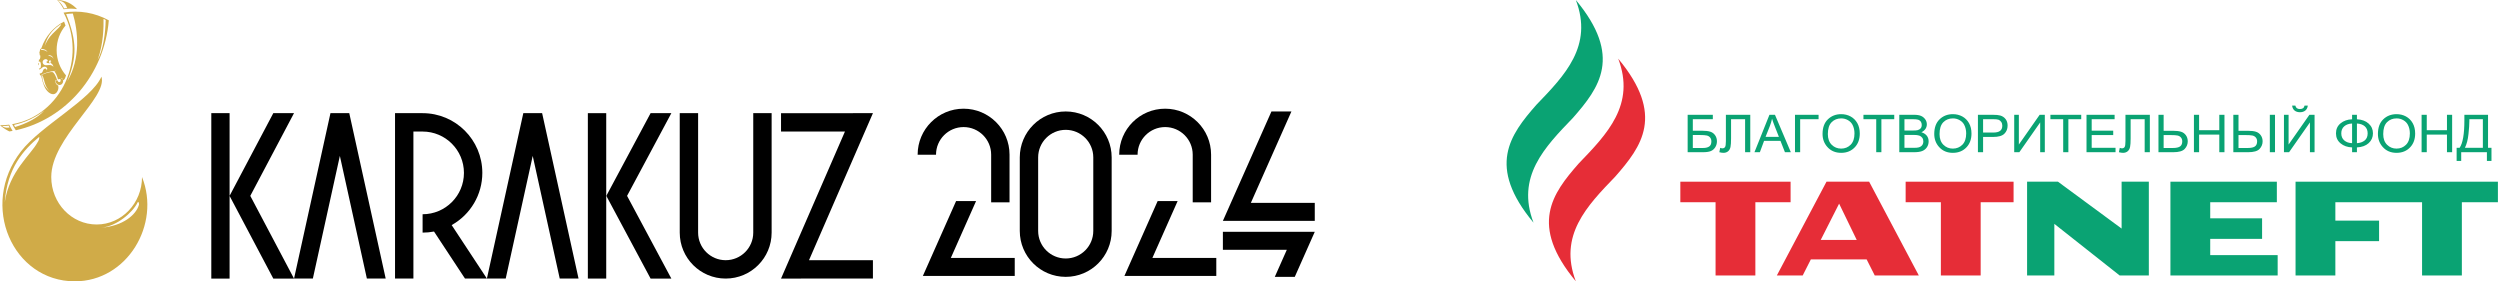 <svg width="391" height="44" viewBox="0 0 391 44" fill="none" xmlns="http://www.w3.org/2000/svg">
<path fill-rule="evenodd" clip-rule="evenodd" d="M359.025 28.417V43.084H365.25V37.714H372.087V34.505H365.25V31.628H378.812V43.084H385.034V31.628H390.672V28.417H359.025Z" fill="#0AA373"/>
<path fill-rule="evenodd" clip-rule="evenodd" d="M345.678 39.901V37.359H353.79V34.145H345.678V31.628H356.099V28.417H339.454V43.084H356.226V39.901H345.678Z" fill="#0AA373"/>
<path fill-rule="evenodd" clip-rule="evenodd" d="M280.048 28.417H262.805V31.628H268.315V43.084H274.539V31.628H280.048V28.417Z" fill="#E62D37"/>
<path fill-rule="evenodd" clip-rule="evenodd" d="M284.76 37.528L287.638 31.849L290.394 37.528H284.76ZM292.334 28.417H285.664L277.897 43.084H281.942L283.219 40.566H291.94L293.212 43.084H300.103L292.334 28.417Z" fill="#E62D37"/>
<path fill-rule="evenodd" clip-rule="evenodd" d="M331.819 28.418V35.748L321.867 28.418H317.036V43.084H321.298V35.013L331.514 43.084H336.078V28.418H331.819Z" fill="#0AA373"/>
<path fill-rule="evenodd" clip-rule="evenodd" d="M314.923 28.417H298.043V31.628H303.552V43.084H309.775V31.628H314.923V28.417Z" fill="#E62D37"/>
<path fill-rule="evenodd" clip-rule="evenodd" d="M263.949 17.953H267.886V18.64H264.757V20.446H266.206C266.745 20.446 267.171 20.495 267.484 20.595C267.797 20.693 268.049 20.878 268.24 21.149C268.432 21.42 268.529 21.739 268.529 22.104C268.529 22.448 268.439 22.759 268.261 23.039C268.082 23.318 267.85 23.516 267.563 23.631C267.277 23.747 266.864 23.806 266.325 23.806H263.949V17.953ZM264.757 23.144H266.358C266.772 23.144 267.092 23.066 267.318 22.911C267.544 22.755 267.658 22.494 267.658 22.125C267.658 21.874 267.595 21.67 267.465 21.51C267.335 21.351 267.163 21.246 266.945 21.194C266.729 21.142 266.358 21.116 265.83 21.116H264.757V23.144ZM269.929 17.953H273.742V23.806H272.934V18.64H270.738V21.655C270.738 22.254 270.708 22.698 270.65 22.987C270.589 23.276 270.463 23.501 270.27 23.663C270.074 23.823 269.836 23.904 269.551 23.904C269.366 23.904 269.151 23.871 268.904 23.806L269.04 23.119C269.171 23.174 269.284 23.201 269.378 23.201C269.556 23.201 269.693 23.137 269.788 23.009C269.883 22.882 269.929 22.569 269.929 22.072V17.953ZM274.397 23.806L276.741 17.953H277.604L280.086 23.806H279.165L278.466 22.032H275.901L275.243 23.806H274.397ZM276.136 21.403H278.219L277.582 19.782C277.385 19.284 277.24 18.88 277.148 18.568C277.069 18.944 276.958 19.316 276.815 19.686L276.136 21.403ZM280.737 17.953H284.425V18.64H281.545V23.806H280.737V17.953ZM285.047 20.957C285.047 19.96 285.325 19.194 285.883 18.659C286.439 18.123 287.133 17.855 287.964 17.855C288.501 17.855 288.99 17.975 289.432 18.213C289.874 18.453 290.224 18.801 290.484 19.257C290.741 19.712 290.87 20.256 290.87 20.885C290.87 21.751 290.62 22.457 290.121 23.002C289.57 23.603 288.85 23.904 287.959 23.904C287.061 23.904 286.339 23.596 285.791 22.979C285.296 22.42 285.047 21.747 285.047 20.957ZM285.876 20.967C285.876 21.689 286.078 22.247 286.482 22.645C286.885 23.043 287.377 23.242 287.954 23.242C288.544 23.242 289.04 23.041 289.44 22.64C289.841 22.238 290.041 21.646 290.041 20.867C290.041 20.365 289.938 19.915 289.732 19.518C289.573 19.216 289.335 18.972 289.016 18.791C288.696 18.608 288.347 18.517 287.969 18.517C287.361 18.517 286.86 18.716 286.467 19.115C286.073 19.515 285.876 20.132 285.876 20.967ZM293.442 23.806V18.64H291.442V17.953H296.26V18.64H294.25V23.806H293.442ZM297.048 23.806V17.953H299.334C299.799 17.953 300.165 18.009 300.436 18.122C300.705 18.235 300.926 18.411 301.099 18.651C301.272 18.89 301.358 19.155 301.358 19.444C301.358 19.712 301.284 19.954 301.135 20.17C300.985 20.385 300.776 20.557 300.505 20.687C300.856 20.788 301.132 20.961 301.334 21.205C301.536 21.449 301.638 21.75 301.638 22.107C301.638 22.461 301.546 22.772 301.362 23.04C301.179 23.309 300.933 23.502 300.628 23.623C300.32 23.744 299.899 23.806 299.364 23.806H297.048ZM297.856 20.414H299.172C299.517 20.414 299.762 20.395 299.908 20.358C300.116 20.302 300.277 20.208 300.391 20.076C300.503 19.944 300.56 19.764 300.56 19.536C300.56 19.326 300.508 19.151 300.407 19.01C300.303 18.87 300.167 18.773 299.996 18.72C299.825 18.667 299.519 18.64 299.077 18.64H297.856V20.414ZM297.856 23.119H299.369C299.702 23.119 299.947 23.095 300.106 23.047C300.336 22.977 300.51 22.863 300.629 22.705C300.749 22.546 300.809 22.345 300.809 22.106C300.809 21.884 300.752 21.697 300.636 21.543C300.522 21.389 300.369 21.277 300.175 21.206C299.98 21.136 299.676 21.1 299.262 21.1H297.856V23.119ZM302.517 20.957C302.517 19.96 302.795 19.194 303.353 18.659C303.909 18.123 304.603 17.855 305.434 17.855C305.971 17.855 306.46 17.975 306.902 18.213C307.344 18.453 307.694 18.801 307.953 19.257C308.211 19.712 308.34 20.256 308.34 20.885C308.34 21.751 308.09 22.457 307.591 23.002C307.04 23.603 306.32 23.904 305.428 23.904C304.531 23.904 303.809 23.596 303.261 22.979C302.766 22.42 302.517 21.747 302.517 20.957ZM303.346 20.967C303.346 21.689 303.548 22.247 303.952 22.645C304.354 23.043 304.847 23.242 305.423 23.242C306.014 23.242 306.51 23.041 306.91 22.64C307.311 22.238 307.511 21.646 307.511 20.867C307.511 20.365 307.408 19.915 307.202 19.518C307.043 19.216 306.805 18.972 306.485 18.791C306.166 18.608 305.817 18.517 305.439 18.517C304.831 18.517 304.33 18.716 303.936 19.115C303.543 19.515 303.346 20.132 303.346 20.967ZM309.347 23.806V17.953H311.64C312.181 17.953 312.578 17.99 312.835 18.065C313.186 18.166 313.466 18.352 313.675 18.626C313.884 18.9 313.989 19.236 313.989 19.634C313.989 20.16 313.818 20.589 313.478 20.92C313.138 21.253 312.549 21.419 311.713 21.419H310.155V23.806H309.347ZM310.155 20.732H311.728C312.224 20.732 312.587 20.644 312.816 20.467C313.046 20.29 313.16 20.023 313.16 19.666C313.16 19.434 313.103 19.236 312.991 19.072C312.877 18.905 312.74 18.792 312.582 18.731C312.421 18.67 312.131 18.64 311.713 18.64H310.155V20.732ZM315.023 17.953H315.749V22.606L319.004 17.953H319.81V23.806H319.085V19.147L315.825 23.806H315.023V17.953ZM322.684 23.806V18.64H320.684V17.953H325.503V18.64H323.492V23.806H322.684ZM326.331 23.806V17.953H330.725V18.64H327.14V20.438H330.507V21.125H327.14V23.119H330.87V23.806H326.331ZM332.422 17.953H336.236V23.806H335.427V18.64H333.231V21.655C333.231 22.254 333.201 22.698 333.143 22.987C333.082 23.276 332.956 23.501 332.763 23.663C332.567 23.823 332.329 23.904 332.044 23.904C331.859 23.904 331.644 23.871 331.397 23.806L331.533 23.119C331.664 23.174 331.777 23.201 331.871 23.201C332.049 23.201 332.186 23.137 332.281 23.009C332.376 22.882 332.422 22.569 332.422 22.072V17.953ZM337.584 17.953H338.393V20.454H339.841C340.373 20.454 340.798 20.503 341.114 20.602C341.43 20.701 341.684 20.885 341.876 21.155C342.067 21.424 342.164 21.742 342.164 22.106C342.164 22.555 342.005 22.952 341.686 23.294C341.368 23.636 340.771 23.806 339.895 23.806H337.584V17.953ZM338.393 23.144H339.864C340.363 23.144 340.727 23.063 340.959 22.904C341.188 22.743 341.304 22.477 341.304 22.107C341.304 21.863 341.235 21.662 341.099 21.505C340.962 21.347 340.788 21.243 340.577 21.196C340.365 21.148 339.995 21.125 339.468 21.125H338.393V23.144ZM343.13 23.806V17.953H343.938V20.365H347.098V17.953H347.906V23.806H347.098V21.051H343.938V23.806H343.13ZM349.293 17.953H350.101V20.454H351.55C352.082 20.454 352.507 20.503 352.823 20.602C353.139 20.701 353.393 20.885 353.584 21.155C353.776 21.424 353.873 21.742 353.873 22.106C353.873 22.555 353.714 22.952 353.395 23.294C353.077 23.636 352.479 23.806 351.604 23.806H349.293V17.953ZM350.101 23.144H351.573C352.072 23.144 352.436 23.063 352.667 22.904C352.897 22.743 353.013 22.477 353.013 22.107C353.013 21.863 352.944 21.662 352.807 21.505C352.671 21.347 352.497 21.243 352.286 21.196C352.073 21.148 351.704 21.125 351.177 21.125H350.101V23.144ZM355.002 23.806V17.953H355.811V23.806H355.002ZM357.211 17.953H357.936V22.606L361.192 17.953H361.998V23.806H361.273V19.147L358.012 23.806H357.211V17.953ZM360.434 16.515H360.941C360.898 16.859 360.765 17.118 360.546 17.293C360.327 17.465 360.048 17.553 359.712 17.553C359.373 17.553 359.095 17.465 358.878 17.293C358.66 17.118 358.529 16.859 358.486 16.515H358.993C359.071 16.874 359.304 17.054 359.691 17.054C359.907 17.054 360.076 17.012 360.194 16.926C360.313 16.841 360.392 16.704 360.434 16.515ZM367.866 18.656V17.953H368.623V18.656C369.395 18.696 370.006 18.919 370.455 19.328C370.906 19.735 371.13 20.243 371.13 20.852C371.13 21.463 370.907 21.972 370.464 22.381C370.018 22.79 369.405 23.014 368.623 23.054V23.806H367.866V23.054C367.144 23.027 366.543 22.817 366.065 22.42C365.587 22.025 365.348 21.502 365.348 20.852C365.348 20.204 365.587 19.682 366.065 19.287C366.543 18.893 367.144 18.683 367.866 18.656ZM368.623 19.318V22.392C369.118 22.362 369.522 22.223 369.833 21.972C370.146 21.72 370.301 21.348 370.301 20.855C370.301 20.39 370.153 20.025 369.854 19.758C369.555 19.491 369.146 19.346 368.623 19.318ZM367.866 19.318C367.362 19.34 366.955 19.483 366.644 19.75C366.333 20.016 366.177 20.384 366.177 20.855C366.177 21.326 366.333 21.696 366.644 21.963C366.955 22.23 367.362 22.373 367.866 22.392V19.318ZM371.907 20.957C371.907 19.96 372.185 19.194 372.743 18.659C373.299 18.123 373.994 17.855 374.824 17.855C375.361 17.855 375.85 17.975 376.292 18.213C376.734 18.453 377.085 18.801 377.344 19.257C377.601 19.712 377.731 20.256 377.731 20.885C377.731 21.751 377.48 22.457 376.981 23.002C376.43 23.603 375.71 23.904 374.819 23.904C373.921 23.904 373.199 23.596 372.652 22.979C372.156 22.42 371.907 21.747 371.907 20.957ZM372.736 20.967C372.736 21.689 372.938 22.247 373.343 22.645C373.745 23.043 374.237 23.242 374.814 23.242C375.405 23.242 375.9 23.041 376.301 22.64C376.701 22.238 376.902 21.646 376.902 20.867C376.902 20.365 376.798 19.915 376.593 19.518C376.434 19.216 376.195 18.972 375.876 18.791C375.556 18.608 375.208 18.517 374.829 18.517C374.222 18.517 373.721 18.716 373.327 19.115C372.933 19.515 372.736 20.132 372.736 20.967ZM378.738 23.806V17.953H379.546V20.365H382.706V17.953H383.514V23.806H382.706V21.051H379.546V23.806H378.738ZM385.429 17.953H389.129V23.119H389.667V25.171H388.952V23.806H384.932V25.171H384.217V23.119H384.683C385.181 22.411 385.429 20.974 385.429 18.809V17.953ZM388.32 18.64H386.207V18.939C386.207 19.433 386.162 20.11 386.07 20.969C385.98 21.829 385.794 22.546 385.512 23.119H388.32V18.64Z" fill="#0AA373"/>
<path fill-rule="evenodd" clip-rule="evenodd" d="M253.088 9.176C255.828 16.352 251.362 20.958 246.913 25.569C242.774 30.283 239.126 35.182 246.461 44C243.721 36.827 248.189 32.22 252.633 27.611C256.778 22.886 260.424 17.994 253.088 9.176Z" fill="#E62D37"/>
<path fill-rule="evenodd" clip-rule="evenodd" d="M246.461 0C249.204 7.177 244.74 11.78 240.289 16.391C236.148 21.109 232.504 26.007 239.841 34.825C237.099 27.644 241.565 23.044 246.012 18.432C250.154 13.714 253.797 8.818 246.461 0Z" fill="#0AA373"/>
<path fill-rule="evenodd" clip-rule="evenodd" d="M6.113 9.826C6.152 9.838 6.098 9.896 6.068 10.003C6.037 10.11 6.04 10.224 6.001 10.211C5.962 10.199 5.946 10.104 5.977 9.997C6.008 9.891 6.074 9.813 6.113 9.826ZM7.193 13.989C7.305 14.144 7.421 14.272 7.535 14.377C7.574 14.409 7.611 14.439 7.644 14.469C8.281 14.972 8.896 14.739 9.114 13.934C9.145 13.8 9.142 13.601 9.114 13.374C8.921 13.314 8.76 13.159 8.695 12.943C8.649 12.79 8.646 12.621 8.707 12.491C8.779 12.518 8.854 12.535 8.932 12.541C8.739 11.896 8.438 11.294 8.168 11.269C7.74 11.23 6.75 11.567 6.446 11.792C6.495 12.083 6.715 13.283 7.193 13.989ZM9.675 12.234C9.754 12.306 9.815 12.399 9.849 12.512C9.945 12.83 9.775 13.169 9.472 13.268C9.168 13.368 8.844 13.192 8.748 12.874C8.715 12.762 8.714 12.648 8.74 12.542C8.833 12.578 8.932 12.595 9.033 12.594V12.598C9.033 12.73 9.136 12.837 9.261 12.837C9.386 12.837 9.49 12.73 9.49 12.598C9.49 12.547 9.474 12.501 9.449 12.462C9.539 12.402 9.616 12.324 9.675 12.235V12.234ZM9.563 3.755C9.558 3.888 9.481 3.995 9.406 4.078C8.934 4.738 7.482 5.591 6.937 7.403C7.396 5.371 8.525 4.417 9.563 3.755ZM6.137 21.4C6.177 21.745 6.021 22.046 5.858 22.283C4.89 24.136 1.447 26.786 0.741 31.639C1.137 26.237 3.699 23.426 6.139 21.4H6.137ZM21.712 32.084C21.814 31.92 21.654 31.397 21.529 31.652C20.738 33.267 18.261 35.373 15.856 35.611C19.198 35.353 21.262 33.621 21.712 32.084ZM1.498 19.932C1.48 19.893 1.367 19.67 1.355 19.645C1.198 19.666 0.825 19.731 0.332 19.701C0.739 20.041 1.226 19.986 1.498 19.932ZM2.356 19.861C2.326 19.778 2.225 19.631 2.199 19.539C3.123 19.321 5.112 18.765 6.925 17.293C5.779 18.543 3.991 19.375 2.355 19.862L2.356 19.861ZM11.394 2.116C11.07 2.135 10.653 2.151 10.344 2.197C12.067 6.478 12.039 8.986 10.534 12.695C12.646 9.144 12.209 4.835 11.393 2.118L11.394 2.116ZM16.53 3.12C16.445 3.09 16.285 2.978 16.192 2.957C16.215 4.186 16.188 6.841 15.264 9.384C16.146 7.739 16.479 5.308 16.53 3.12ZM10.504 1.259C10.359 1.28 10.123 1.297 10.019 1.313C9.891 1.037 9.593 0.518 9.043 0.048C10.02 0.21 10.266 0.587 10.506 1.259H10.504ZM6.463 7.656L6.421 7.82C6.817 7.79 7.119 7.866 7.443 8.141C7.261 7.839 6.968 7.649 6.462 7.656H6.463ZM7.555 8.608C7.557 8.648 7.581 8.667 7.605 8.679C7.752 8.796 8.207 8.786 8.378 9.249C8.234 8.7 7.881 8.616 7.555 8.608ZM8.357 10.448C7.858 9.833 7.165 10.505 6.767 10.004C6.598 9.792 6.643 9.493 6.875 9.339C7.107 9.185 7.466 9.218 7.48 9.585C7.206 9.504 7.131 9.911 7.633 9.885C7.686 9.882 7.784 9.888 7.85 9.906C7.399 9.667 7.825 9.215 8.02 9.578C7.808 9.632 7.869 9.822 8.004 9.909C8.175 10.019 8.304 10.182 8.358 10.449L8.357 10.448ZM6.575 11.758C6.645 11.798 6.681 11.871 6.703 11.937C6.92 12.392 6.947 13.466 7.765 14.278C6.801 13.454 6.622 12.54 6.575 11.758ZM10.328 11.795C9.415 10.756 8.858 9.369 8.858 7.847C8.858 6.325 9.382 5.021 10.247 3.993C10.173 3.774 10.093 3.557 10.018 3.373C8.387 4.21 7.111 5.684 6.485 7.485L6.478 7.506L6.463 7.55C6.447 7.592 6.43 7.617 6.391 7.62C6.334 7.625 6.311 7.645 6.275 7.763C6.24 7.882 6.169 8.19 6.157 8.256C6.146 8.323 6.159 8.393 6.232 8.392C6.214 8.476 6.197 8.56 6.182 8.645C6.203 8.626 6.225 8.616 6.242 8.62C6.308 8.632 6.327 8.802 6.301 8.998C6.275 9.193 6.216 9.34 6.149 9.328C6.13 9.324 6.111 9.308 6.095 9.281C6.083 9.413 6.074 9.546 6.068 9.68C6.104 9.642 6.143 9.62 6.181 9.62C6.312 9.616 6.397 9.869 6.403 10.173C6.41 10.478 6.337 10.719 6.206 10.722C6.168 10.722 6.127 10.703 6.089 10.669C6.095 10.732 6.101 10.794 6.108 10.857C6.465 10.872 6.5 10.47 6.941 10.43C7.084 10.416 7.239 10.49 7.31 10.578C7.39 10.676 7.456 10.813 7.276 11.016C7.327 10.913 7.259 10.668 6.994 10.741C6.773 10.803 6.733 11.02 6.66 11.21C6.578 11.422 6.407 11.477 6.203 11.493C6.226 11.608 6.251 11.72 6.278 11.832C6.33 11.798 6.381 11.762 6.433 11.728C6.934 11.415 7.752 11.161 8.84 11.055C8.685 11.087 8.611 11.119 8.491 11.161C8.722 11.37 8.947 11.903 9.078 12.45C9.119 12.393 9.185 12.357 9.259 12.357C9.321 12.357 9.376 12.383 9.418 12.425C9.498 12.378 9.585 12.307 9.675 12.173C9.784 12.271 9.846 12.409 9.888 12.551C9.893 12.566 10.148 12.492 10.326 11.797L10.328 11.795ZM1.436 19.497C0.965 19.559 0.486 19.59 0 19.59C0.444 19.97 0.935 20.296 1.462 20.556C1.631 20.531 1.801 20.503 1.97 20.473C1.777 20.158 1.599 19.832 1.437 19.497H1.436ZM12.057 1.429C11.274 0.567 10.175 0.023 8.956 0C9.343 0.435 9.681 0.918 9.959 1.441C10.32 1.382 10.685 1.353 11.048 1.353C11.105 1.353 11.163 1.353 11.221 1.356C11.504 1.363 11.782 1.388 12.056 1.429H12.057ZM15.866 11.993C16.889 15.287 8.016 21.526 8.016 27.687C8.016 31.787 11.194 35.11 15.114 35.11C19.035 35.11 22.212 31.787 22.212 27.687C25.183 35.096 19.894 44 11.7 44C2.005 44 -3.27 32.149 3.279 23.682C6.404 19.641 14.262 15.613 15.865 11.994L15.866 11.993ZM9.941 1.971C13.691 9.039 9.664 18.062 1.902 19.424C2.079 19.751 2.27 20.069 2.474 20.376C10.309 18.635 16.307 11.7 17.019 3.18C14.851 1.983 12.357 1.563 9.941 1.97V1.971Z" fill="#D0AB48"/>
<path d="M94.814 17.699H91.94V43.568H94.814V17.699Z" fill="black"/>
<path fill-rule="evenodd" clip-rule="evenodd" d="M83.317 24.38L87.542 43.568H90.485L84.789 17.699H81.846L76.15 43.568H79.093L83.319 24.38H83.317Z" fill="black"/>
<path fill-rule="evenodd" clip-rule="evenodd" d="M64.657 20.574H66.094C69.666 20.574 72.561 23.469 72.561 27.041C72.561 30.612 69.666 33.508 66.094 33.508V36.382C66.705 36.382 67.302 36.324 67.88 36.212L72.724 43.568H76.15L70.641 35.202C73.595 33.553 75.436 30.442 75.436 27.041C75.436 21.881 71.254 17.699 66.094 17.699C64.657 17.699 63.22 17.699 61.783 17.699V43.568H64.657V20.574Z" fill="black"/>
<path fill-rule="evenodd" clip-rule="evenodd" d="M136.527 17.699H133.402V17.701H122.153V20.574H132.15L122.153 43.57H125.278V43.568H136.525V40.696H126.527L136.527 17.699Z" fill="black"/>
<path fill-rule="evenodd" clip-rule="evenodd" d="M117.808 36.382C117.808 37.573 117.325 38.652 116.545 39.431C115.766 40.21 114.687 40.694 113.497 40.694C112.306 40.694 111.228 40.21 110.448 39.431C109.669 38.652 109.185 37.573 109.185 36.382V17.699H106.311V36.382C106.311 38.366 107.116 40.163 108.416 41.463C109.716 42.763 111.513 43.568 113.497 43.568C115.48 43.568 117.278 42.763 118.578 41.463C119.878 40.163 120.683 38.366 120.683 36.382V17.699H117.808V36.382Z" fill="black"/>
<path fill-rule="evenodd" clip-rule="evenodd" d="M53.154 24.38L57.379 43.568H60.322L54.626 17.699H51.684L45.988 43.568H48.931L53.156 24.38H53.154Z" fill="black"/>
<path fill-rule="evenodd" clip-rule="evenodd" d="M35.908 30.64L42.745 43.57H45.982L39.145 30.634L45.982 17.699H42.745L35.908 30.63V17.699H33.048V43.57H35.908V30.64Z" fill="black"/>
<path fill-rule="evenodd" clip-rule="evenodd" d="M101.753 17.699L94.828 30.634L101.753 43.57H104.999L98.074 30.634L104.999 17.699H101.753Z" fill="black"/>
<path fill-rule="evenodd" clip-rule="evenodd" d="M202.505 36.257H191.259V39.072H201.256L199.378 43.301H202.503L205.63 36.257H202.505Z" fill="black"/>
<path fill-rule="evenodd" clip-rule="evenodd" d="M201.979 17.433H198.854L191.259 34.545H194.384H205.63V31.73H195.633L201.979 17.433Z" fill="black"/>
<path fill-rule="evenodd" clip-rule="evenodd" d="M184.181 31.448H181.056L175.857 43.16H178.98H190.229V40.345H180.231L184.181 31.448Z" fill="black"/>
<path fill-rule="evenodd" clip-rule="evenodd" d="M166.678 17.433C164.695 17.433 162.898 18.237 161.597 19.538C160.297 20.838 159.493 22.635 159.493 24.618V36.116C159.493 38.099 160.297 39.897 161.597 41.197C162.898 42.497 164.695 43.301 166.678 43.301C168.662 43.301 170.459 42.497 171.759 41.197C173.059 39.897 173.864 38.099 173.864 36.116V24.618C173.864 22.635 173.059 20.838 171.759 19.538C170.459 18.237 168.662 17.433 166.678 17.433ZM170.99 27.886V36.116C170.99 37.306 170.506 38.385 169.727 39.164C168.948 39.944 167.869 40.427 166.678 40.427C165.488 40.427 164.409 39.944 163.63 39.164C162.851 38.385 162.367 37.306 162.367 36.116V24.618C162.367 23.428 162.851 22.349 163.63 21.57C164.409 20.791 165.488 20.307 166.678 20.307C167.869 20.307 168.948 20.791 169.727 21.57C170.506 22.349 170.99 23.428 170.99 24.618V27.886Z" fill="black"/>
<path fill-rule="evenodd" clip-rule="evenodd" d="M186.54 24.186V31.644H189.414V24.186C189.414 22.202 188.61 20.405 187.31 19.105C186.009 17.805 184.212 17 182.229 17C180.245 17 178.448 17.805 177.148 19.105C175.848 20.405 175.043 22.202 175.043 24.186V24.203H177.917V24.186C177.917 22.995 178.401 21.916 179.18 21.137C179.959 20.358 181.038 19.874 182.229 19.874C183.419 19.874 184.498 20.358 185.277 21.137C186.056 21.916 186.54 22.995 186.54 24.186Z" fill="black"/>
<path fill-rule="evenodd" clip-rule="evenodd" d="M152.657 31.448H149.532L144.334 43.16H147.457H158.705V40.345H148.708L152.657 31.448Z" fill="black"/>
<path fill-rule="evenodd" clip-rule="evenodd" d="M155.017 24.186V31.644H157.891V24.186C157.891 22.202 157.086 20.405 155.786 19.105C154.486 17.805 152.689 17 150.705 17C148.722 17 146.924 17.805 145.624 19.105C144.324 20.405 143.519 22.202 143.519 24.186V24.203H146.394V24.186C146.394 22.995 146.877 21.916 147.657 21.137C148.436 20.358 149.515 19.874 150.705 19.874C151.896 19.874 152.974 20.358 153.754 21.137C154.533 21.916 155.017 22.995 155.017 24.186Z" fill="black"/>
</svg>
